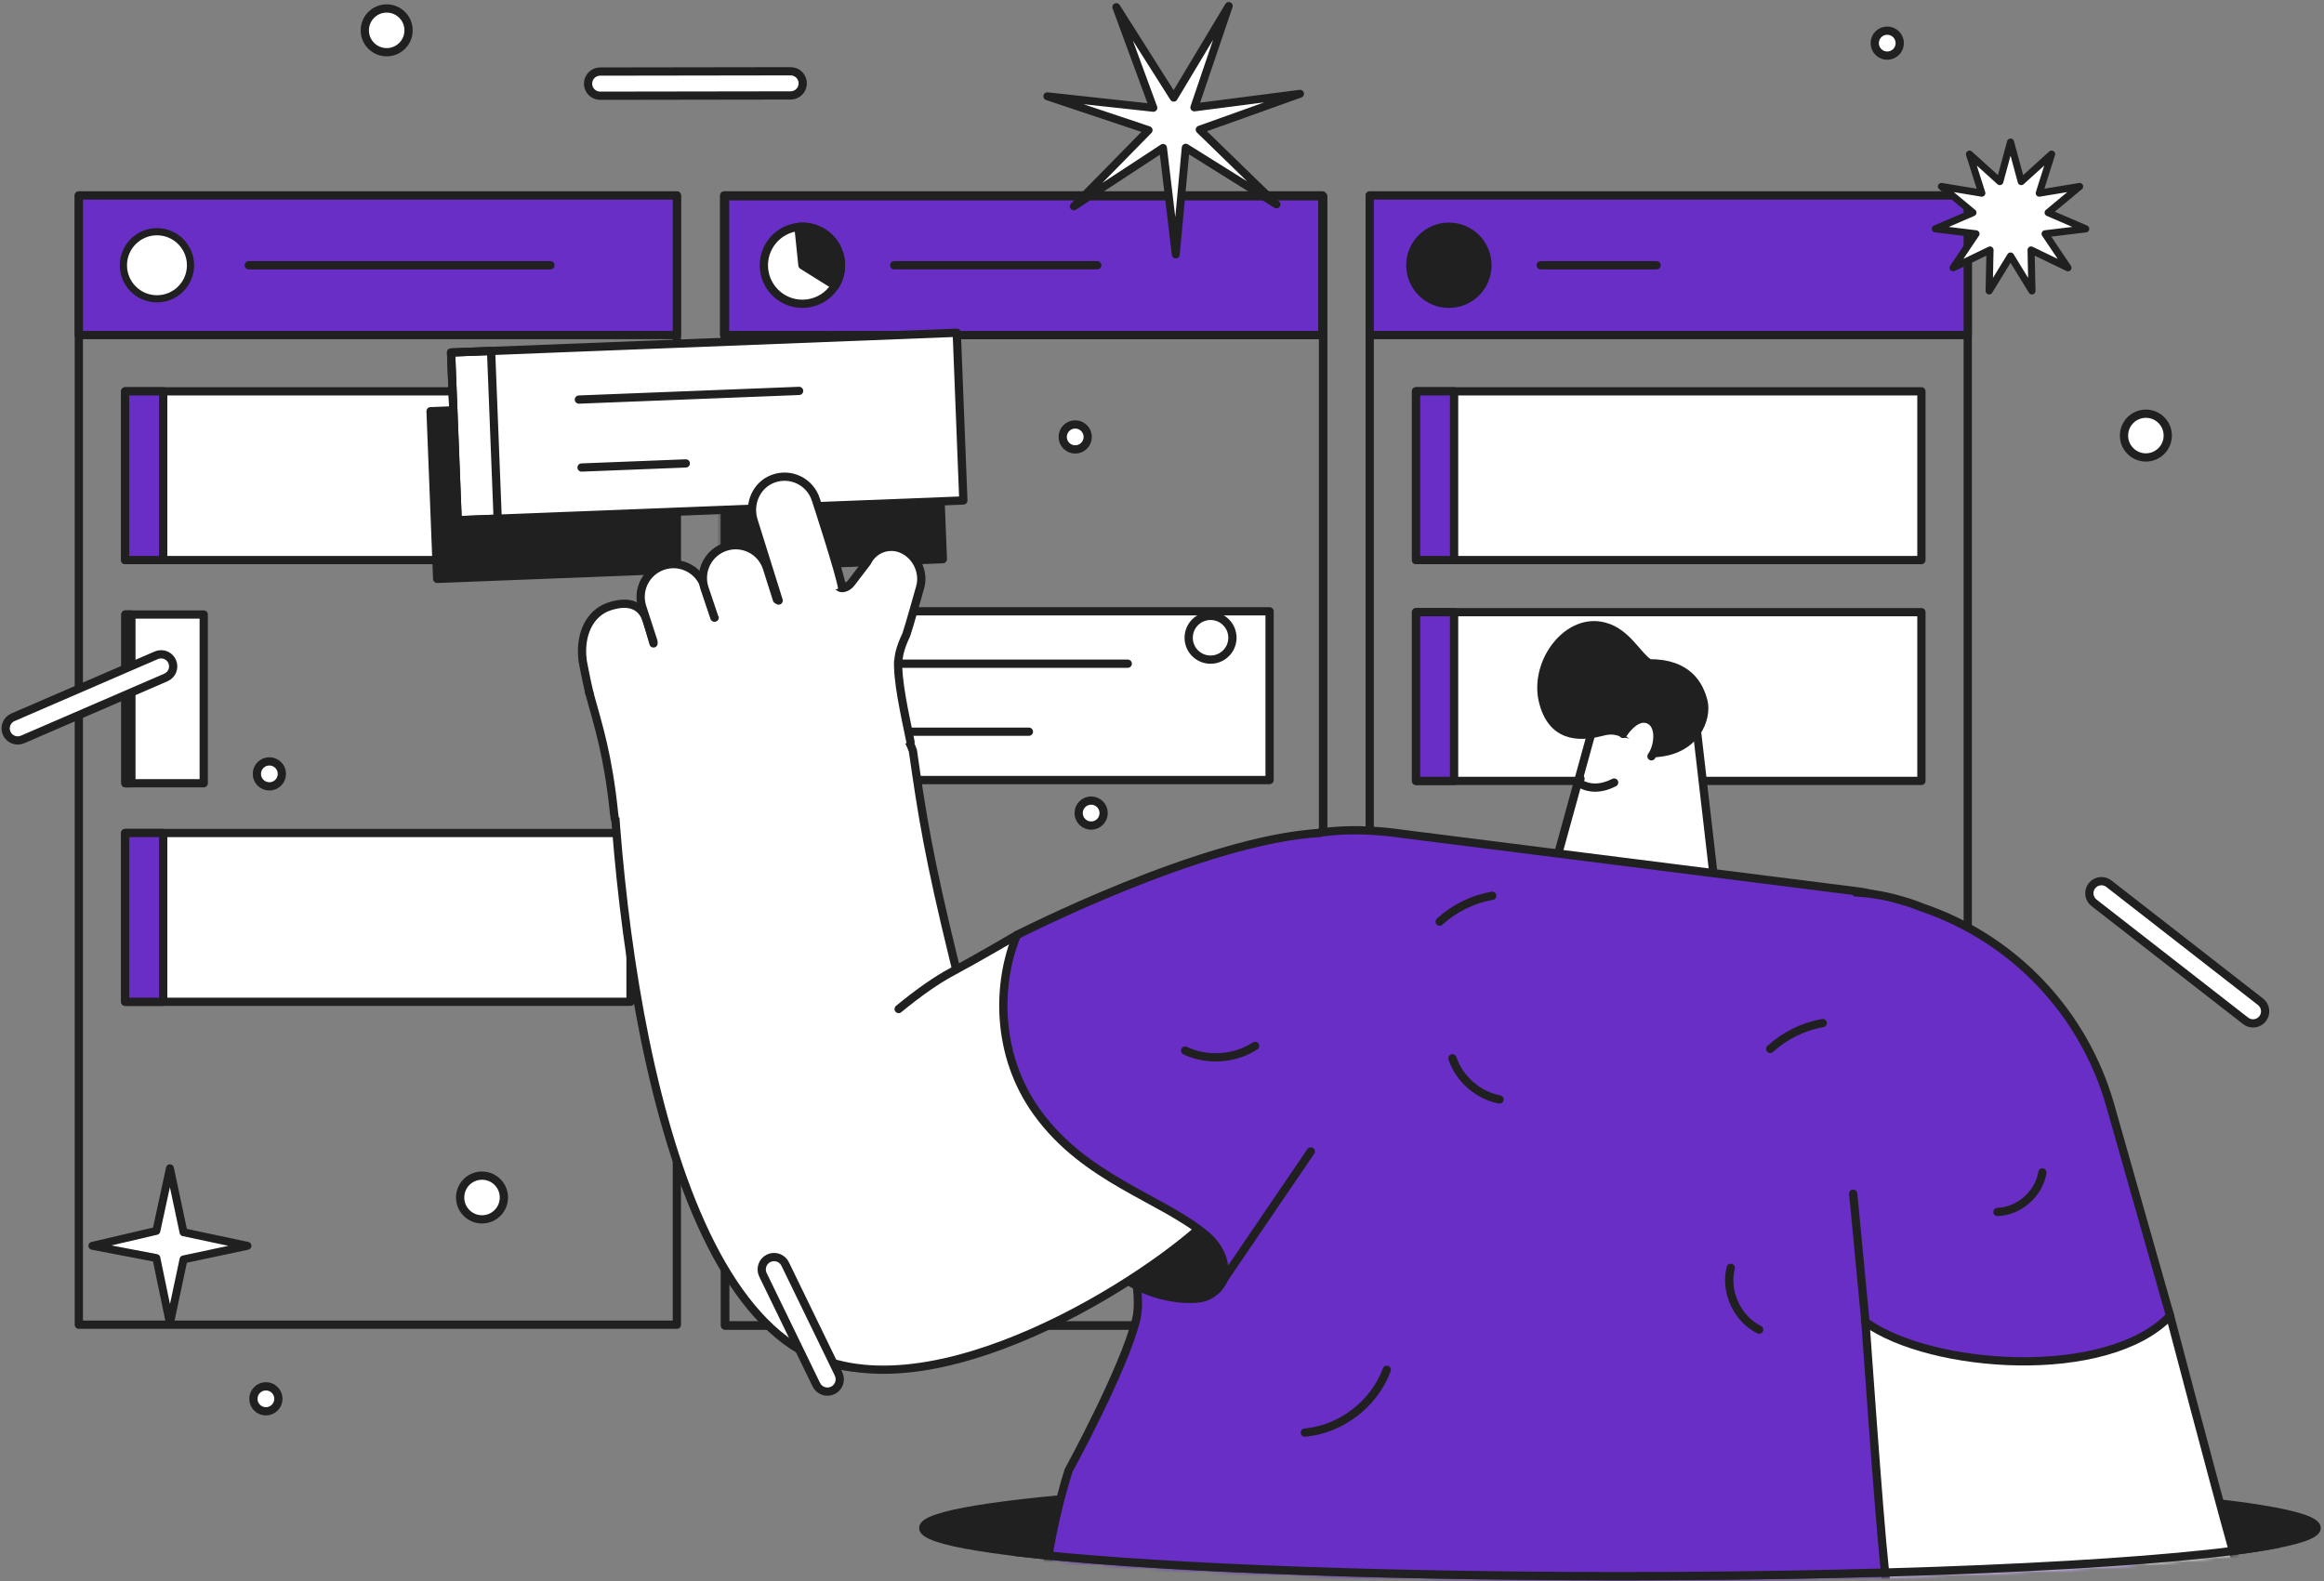 <svg width="676" height="460" viewBox="0 0 676 460" fill="none" xmlns="http://www.w3.org/2000/svg">
<rect x="0" y="0" width="676" height="460" fill="#808080" stroke="none"/>
<g clip-path="url(#clip0_550_401)">
<path d="M229.988 27.766L174.574 27.85C172.632 27.853 171.055 26.281 171.052 24.34C171.049 22.398 172.621 20.821 174.563 20.818L229.977 20.734C231.919 20.731 233.496 22.303 233.499 24.245C233.501 26.186 231.929 27.763 229.988 27.766Z" fill="white"/>
<path d="M229.988 27.766L174.574 27.85C172.632 27.853 171.055 26.281 171.052 24.34C171.049 22.398 172.621 20.821 174.563 20.818L229.977 20.734C231.919 20.731 233.496 22.303 233.499 24.245C233.501 26.186 231.929 27.763 229.988 27.766Z" stroke="#202020" stroke-width="2.4" stroke-linecap="round" stroke-linejoin="round"/>
<path d="M613.427 257.09L657.526 291.435C659.061 292.63 659.336 294.843 658.141 296.377C656.946 297.912 654.733 298.187 653.199 296.992L609.099 262.646C607.565 261.451 607.29 259.239 608.485 257.704C609.68 256.17 611.892 255.895 613.427 257.09Z" fill="white"/>
<path d="M613.427 257.09L657.526 291.435C659.061 292.63 659.336 294.843 658.141 296.377C656.946 297.912 654.733 298.187 653.199 296.992L609.099 262.646C607.565 261.451 607.29 259.239 608.485 257.704C609.68 256.17 611.892 255.895 613.427 257.09Z" stroke="#202020" stroke-width="2.4" stroke-linecap="round" stroke-linejoin="round"/>
<path d="M630.554 126.72C630.554 123.205 627.705 120.356 624.19 120.356C620.675 120.356 617.826 123.205 617.826 126.72C617.826 130.235 620.675 133.084 624.19 133.084C627.705 133.084 630.554 130.235 630.554 126.72Z" fill="white"/>
<path d="M630.554 126.72C630.554 123.205 627.705 120.356 624.19 120.356C620.675 120.356 617.826 123.205 617.826 126.72C617.826 130.235 620.675 133.084 624.19 133.084C627.705 133.084 630.554 130.235 630.554 126.72Z" stroke="#202020" stroke-width="2.4" stroke-linecap="round" stroke-linejoin="round"/>
<path d="M118.843 8.83C118.843 5.315 115.994 2.466 112.479 2.466C108.964 2.466 106.115 5.315 106.115 8.83C106.115 12.346 108.964 15.194 112.479 15.194C115.994 15.194 118.843 12.346 118.843 8.83Z" fill="white"/>
<path d="M118.843 8.83C118.843 5.315 115.994 2.466 112.479 2.466C108.964 2.466 106.115 5.315 106.115 8.83C106.115 12.346 108.964 15.194 112.479 15.194C115.994 15.194 118.843 12.346 118.843 8.83Z" stroke="#202020" stroke-width="2.4" stroke-linecap="round" stroke-linejoin="round"/>
<path d="M552.594 12.551C552.594 10.542 550.966 8.914 548.957 8.914C546.948 8.914 545.32 10.542 545.32 12.551C545.32 14.56 546.948 16.188 548.957 16.188C550.966 16.188 552.594 14.56 552.594 12.551Z" fill="white"/>
<path d="M552.594 12.551C552.594 10.542 550.966 8.914 548.957 8.914C546.948 8.914 545.32 10.542 545.32 12.551C545.32 14.56 546.948 16.188 548.957 16.188C550.966 16.188 552.594 14.56 552.594 12.551Z" stroke="#202020" stroke-width="2.4" stroke-linecap="round" stroke-linejoin="round"/>
<path d="M80.983 406.949C80.983 404.94 79.355 403.312 77.346 403.312C75.337 403.312 73.709 404.94 73.709 406.949C73.709 408.958 75.337 410.586 77.346 410.586C79.355 410.586 80.983 408.958 80.983 406.949Z" fill="white"/>
<path d="M80.983 406.949C80.983 404.94 79.355 403.312 77.346 403.312C75.337 403.312 73.709 404.94 73.709 406.949C73.709 408.958 75.337 410.586 77.346 410.586C79.355 410.586 80.983 408.958 80.983 406.949Z" stroke="#202020" stroke-width="2.4" stroke-linecap="round" stroke-linejoin="round"/>
<path d="M673.876 444.532C673.876 436.794 583.139 430.522 471.209 430.522C359.28 430.522 268.543 436.794 268.543 444.532C268.543 452.27 359.28 458.542 471.209 458.542C583.139 458.542 673.876 452.27 673.876 444.532Z" fill="#202020"/>
<path d="M673.876 444.532C673.876 436.794 583.139 430.522 471.209 430.522C359.28 430.522 268.543 436.794 268.543 444.532C268.543 452.27 359.28 458.542 471.209 458.542C583.139 458.542 673.876 452.27 673.876 444.532Z" stroke="#202020" stroke-width="2.4" stroke-linecap="round" stroke-linejoin="round"/>
<path d="M384.63 97.478H210.672V56.866H384.63V97.478Z" fill="#682EC6"/>
<path d="M384.63 97.478H210.672V56.866H384.63V97.478Z" stroke="#202020" stroke-width="2.4" stroke-linecap="round" stroke-linejoin="round"/>
<path d="M384.865 385.624H210.906V57.102H384.865V385.624Z" stroke="#202020" stroke-width="2.4" stroke-linecap="round" stroke-linejoin="round"/>
<path d="M196.886 385.389H22.928V56.867H196.886V385.389Z" stroke="#202020" stroke-width="2.4" stroke-linecap="round" stroke-linejoin="round"/>
<path d="M196.886 97.478H22.928V56.866H196.886V97.478Z" fill="#682EC6"/>
<path d="M196.886 97.478H22.928V56.866H196.886V97.478Z" stroke="#202020" stroke-width="2.4" stroke-linecap="round" stroke-linejoin="round"/>
<path d="M572.376 385.389H398.418V56.867H572.376V385.389Z" stroke="#202020" stroke-width="2.4" stroke-linecap="round" stroke-linejoin="round"/>
<path d="M572.376 97.478H398.418V56.866H572.376V97.478Z" fill="#682EC6"/>
<path d="M572.376 97.478H398.418V56.866H572.376V97.478Z" stroke="#202020" stroke-width="2.4" stroke-linecap="round" stroke-linejoin="round"/>
<path d="M558.897 227.189H411.898V178.093H558.897V227.189Z" fill="white"/>
<path d="M558.897 227.189H411.898V178.093H558.897V227.189Z" stroke="#202020" stroke-width="2.4" stroke-linecap="round" stroke-linejoin="round"/>
<path d="M422.966 227.189H411.898V178.093H422.966V227.189Z" fill="#682EC6"/>
<path d="M422.966 227.189H411.898V178.093H422.966V227.189Z" stroke="#202020" stroke-width="2.4" stroke-linecap="round" stroke-linejoin="round"/>
<path d="M558.897 162.939H411.898V113.843H558.897V162.939Z" fill="white"/>
<path d="M558.897 162.939H411.898V113.843H558.897V162.939Z" stroke="#202020" stroke-width="2.4" stroke-linecap="round" stroke-linejoin="round"/>
<path d="M422.966 162.939H411.898V113.843H422.966V162.939Z" fill="#682EC6"/>
<path d="M422.966 162.939H411.898V113.843H422.966V162.939Z" stroke="#202020" stroke-width="2.4" stroke-linecap="round" stroke-linejoin="round"/>
<path d="M432.664 77.172C432.664 70.979 427.643 65.958 421.45 65.958C415.257 65.958 410.236 70.979 410.236 77.172C410.236 83.365 415.257 88.386 421.45 88.386C427.643 88.386 432.664 83.365 432.664 77.172Z" fill="#202020"/>
<path d="M432.664 77.172C432.664 70.979 427.643 65.958 421.45 65.958C415.257 65.958 410.236 70.979 410.236 77.172C410.236 83.365 415.257 88.386 421.45 88.386C427.643 88.386 432.664 83.365 432.664 77.172Z" stroke="#202020" stroke-width="2.4" stroke-linecap="round" stroke-linejoin="round"/>
<path d="M448.154 77.172H481.861" stroke="#202020" stroke-width="2.4" stroke-linecap="round" stroke-linejoin="round"/>
<path d="M183.405 162.939H36.406V113.843H183.405V162.939Z" fill="white"/>
<path d="M183.405 162.939H36.406V113.843H183.405V162.939Z" stroke="#202020" stroke-width="2.4" stroke-linecap="round" stroke-linejoin="round"/>
<path d="M47.473 162.939H36.406V113.843H47.473V162.939Z" fill="#682EC6"/>
<path d="M47.473 162.939H36.406V113.843H47.473V162.939Z" stroke="#202020" stroke-width="2.4" stroke-linecap="round" stroke-linejoin="round"/>
<path d="M183.405 291.438H36.406V242.342H183.405V291.438Z" fill="white"/>
<path d="M183.405 291.438H36.406V242.342H183.405V291.438Z" stroke="#202020" stroke-width="2.4" stroke-linecap="round" stroke-linejoin="round"/>
<path d="M47.473 291.438H36.406V242.342H47.473V291.438Z" fill="#682EC6"/>
<path d="M47.473 291.438H36.406V242.342H47.473V291.438Z" stroke="#202020" stroke-width="2.4" stroke-linecap="round" stroke-linejoin="round"/>
<mask id="mask0_550_401" style="mask-type:alpha" maskUnits="userSpaceOnUse" x="22" y="56" width="175" height="330">
<path d="M196.886 385.389H22.928V56.867H196.886V385.389Z" fill="#EE4878"/>
</mask>
<g mask="url(#mask0_550_401)">
<path d="M274.256 162.67L127.161 168.417L125.242 119.628L272.337 113.881L274.256 162.67Z" fill="#202020"/>
<path d="M274.256 162.67L127.161 168.417L125.242 119.628L272.337 113.881L274.256 162.67Z" stroke="#202020" stroke-width="2.4" stroke-linecap="round" stroke-linejoin="round"/>
</g>
<path d="M384.63 97.478H210.672V56.866H384.63V97.478Z" fill="#682EC6"/>
<path d="M384.63 97.478H210.672V56.866H384.63V97.478Z" stroke="#202020" stroke-width="2.4" stroke-linecap="round" stroke-linejoin="round"/>
<path d="M384.865 385.624H210.906V57.102H384.865V385.624Z" stroke="#202020" stroke-width="2.4" stroke-linecap="round" stroke-linejoin="round"/>
<mask id="mask1_550_401" style="mask-type:alpha" maskUnits="userSpaceOnUse" x="209" y="55" width="178" height="332">
<path d="M384.867 385.624H210.908V57.102H384.867V385.624Z" stroke="#231F20" stroke-width="2.4" stroke-linecap="round" stroke-linejoin="round"/>
<path d="M384.867 385.624H210.908V57.102H384.867V385.624Z" fill="#EE4878"/>
</mask>
<g mask="url(#mask1_550_401)">
<path d="M274.256 162.67L127.161 168.417L125.242 119.628L272.337 113.881L274.256 162.67Z" fill="#202020"/>
<path d="M274.256 162.67L127.161 168.417L125.242 119.628L272.337 113.881L274.256 162.67Z" stroke="#202020" stroke-width="2.4" stroke-linecap="round" stroke-linejoin="round"/>
</g>
<path d="M280.22 145.597L133.125 151.344L131.207 102.555L278.302 96.808L280.22 145.597Z" fill="white"/>
<path d="M280.22 145.597L133.125 151.344L131.207 102.555L278.302 96.808L280.22 145.597Z" stroke="#202020" stroke-width="2.4" stroke-linecap="round" stroke-linejoin="round"/>
<path d="M144.763 150.886L133.125 151.344L131.207 102.555L142.844 102.097L144.763 150.886Z" stroke="#202020" stroke-width="2.4" stroke-linecap="round" stroke-linejoin="round"/>
<path d="M168.387 116.242C168.387 116.242 221.292 114.161 232.443 113.723" stroke="#202020" stroke-width="2.4" stroke-linecap="round" stroke-linejoin="round"/>
<path d="M169.164 136.012C169.164 136.012 188.656 135.246 199.488 134.82" stroke="#202020" stroke-width="2.4" stroke-linecap="round" stroke-linejoin="round"/>
<path d="M59.261 227.868H36.488V178.772H59.261V227.868Z" fill="white"/>
<path d="M59.261 227.868H36.488V178.772H59.261V227.868Z" stroke="#202020" stroke-width="2.4" stroke-linecap="round" stroke-linejoin="round"/>
<path d="M38.215 227.868H36.488V178.772H38.215V227.868Z" fill="#682EC6"/>
<path d="M38.215 227.868H36.488V178.772H38.215V227.868Z" stroke="#202020" stroke-width="2.4" stroke-linecap="round" stroke-linejoin="round"/>
<path d="M369.295 226.939H222.297V177.843H369.295V226.939Z" fill="white"/>
<path d="M369.295 226.939H222.297V177.843H369.295V226.939Z" stroke="#202020" stroke-width="2.4" stroke-linecap="round" stroke-linejoin="round"/>
<path d="M233.364 226.939H222.297V177.843H233.364V226.939Z" fill="#682EC6"/>
<path d="M233.364 226.939H222.297V177.843H233.364V226.939Z" stroke="#202020" stroke-width="2.4" stroke-linecap="round" stroke-linejoin="round"/>
<path d="M261.887 193.083H328.042" stroke="#202020" stroke-width="2.4" stroke-linecap="round" stroke-linejoin="round"/>
<path d="M261.887 212.869H299.292" stroke="#202020" stroke-width="2.4" stroke-linecap="round" stroke-linejoin="round"/>
<path d="M55.417 77.172C55.417 71.782 51.047 67.412 45.657 67.412C40.267 67.412 35.897 71.782 35.897 77.172C35.897 82.562 40.267 86.932 45.657 86.932C51.047 86.932 55.417 82.562 55.417 77.172Z" fill="white"/>
<path d="M55.417 77.172C55.417 71.782 51.047 67.412 45.657 67.412C40.267 67.412 35.897 71.782 35.897 77.172C35.897 82.562 40.267 86.932 45.657 86.932C51.047 86.932 55.417 82.562 55.417 77.172Z" stroke="#202020" stroke-width="2.089" stroke-linecap="round" stroke-linejoin="round"/>
<path d="M72.361 77.172H160.115" stroke="#202020" stroke-width="2.4" stroke-linecap="round" stroke-linejoin="round"/>
<path d="M244.614 77.169C244.614 79.771 243.731 82.164 242.235 84.061C240.199 86.695 236.992 88.384 233.399 88.384C227.211 88.384 222.191 83.365 222.191 77.169C222.191 70.981 227.211 65.962 233.399 65.962C239.595 65.962 244.614 70.981 244.614 77.169Z" fill="white"/>
<path d="M244.614 77.169C244.614 79.771 243.731 82.164 242.235 84.061C240.199 86.695 236.992 88.384 233.399 88.384C227.211 88.384 222.191 83.365 222.191 77.169C222.191 70.981 227.211 65.962 233.399 65.962C239.595 65.962 244.614 70.981 244.614 77.169Z" stroke="#202020" stroke-width="2.4" stroke-linecap="round" stroke-linejoin="round"/>
<path d="M244.57 76.004C244.84 78.592 244.211 81.064 242.921 83.107L233.416 77.169L232.252 66.022C238.414 65.378 243.927 69.849 244.57 76.004Z" fill="#202020"/>
<path d="M244.57 76.004C244.84 78.592 244.211 81.064 242.921 83.107L233.416 77.169L232.252 66.022C238.414 65.378 243.927 69.849 244.57 76.004Z" stroke="#202020" stroke-width="2.4" stroke-linecap="round" stroke-linejoin="round"/>
<path d="M260.104 77.169H319.169" stroke="#202020" stroke-width="2.4" stroke-linecap="round" stroke-linejoin="round"/>
<path d="M451.887 253.282L467.258 197.455C476.11 191.306 483.396 192.133 491.967 198.541L498.35 253.768C498.806 265.292 447.75 268.534 451.887 253.282Z" fill="white"/>
<path d="M451.887 253.282L467.258 197.455C476.11 191.306 483.396 192.133 491.967 198.541L498.35 253.768C498.806 265.292 447.75 268.534 451.887 253.282Z" stroke="#202020" stroke-width="2.4" stroke-linecap="round" stroke-linejoin="round"/>
<path d="M472.134 213.29C478.322 214.34 478.824 216.432 480.828 219.128C493.494 218.689 496.659 208.756 495.508 204.094C494.357 199.431 491.049 192.891 479.744 192.967C476.192 190.696 473.206 184.002 466.717 182.301C456.253 179.399 446.363 192.181 448.696 203.497C451.161 214.701 459.405 214.51 465.345 213.043C467.64 212.446 469.206 212.112 472.134 213.29Z" fill="#202020"/>
<path d="M472.134 213.29C478.322 214.34 478.824 216.432 480.828 219.128C493.494 218.689 496.659 208.756 495.508 204.094C494.357 199.431 491.049 192.891 479.744 192.967C476.192 190.696 473.206 184.002 466.717 182.301C456.253 179.399 446.363 192.181 448.696 203.497C451.161 214.701 459.405 214.51 465.345 213.043C467.64 212.446 469.206 212.112 472.134 213.29Z" stroke="#202020" stroke-width="2.4" stroke-linecap="round" stroke-linejoin="round"/>
<path d="M472.111 213.521C472.111 213.521 475.581 207.882 479.401 209.296C483.22 210.71 482.466 217.15 480.375 220.027" fill="white"/>
<path d="M472.111 213.521C472.111 213.521 475.581 207.882 479.401 209.296C483.22 210.71 482.466 217.15 480.375 220.027" stroke="#202020" stroke-width="2.4" stroke-linecap="round" stroke-linejoin="round"/>
<path d="M458.967 227.573C462.079 229.67 465.722 229.596 469.522 227.659" stroke="#202020" stroke-width="2.4" stroke-linecap="round" stroke-linejoin="round"/>
<path d="M459.737 226.578L459.529 226.808C459.529 226.808 459.665 226.542 459.73 226.594C459.634 226.552 459.737 226.578 459.737 226.578Z" fill="white"/>
<path d="M459.737 226.578L459.529 226.808C459.529 226.808 459.665 226.542 459.73 226.594C459.634 226.552 459.737 226.578 459.737 226.578Z" stroke="#202020" stroke-width="2.4" stroke-linecap="round" stroke-linejoin="round"/>
<mask id="mask2_550_401" style="mask-type:alpha" maskUnits="userSpaceOnUse" x="265" y="119" width="411" height="341">
<path d="M673.876 444.532C673.876 436.794 672.28 120.682 469.609 120.922C233.599 121.2 268.543 436.794 268.543 444.532C268.543 452.27 359.28 458.542 471.209 458.542C583.139 458.542 673.876 452.27 673.876 444.532Z" fill="#231F20"/>
<path d="M673.876 444.532C673.876 436.794 672.28 120.682 469.609 120.922C233.599 121.2 268.543 436.794 268.543 444.532C268.543 452.27 359.28 458.542 471.209 458.542C583.139 458.542 673.876 452.27 673.876 444.532Z" stroke="#231F20" stroke-width="2.4" stroke-linecap="round" stroke-linejoin="round"/>
</mask>
<g mask="url(#mask2_550_401)">
<path d="M623.002 462.785C623.273 471.26 631.491 508.26 608.465 512.538C520.021 528.97 312.307 502.574 305.175 480.065C299.969 463.633 309.437 432.076 310.825 427.812C310.825 427.812 327.029 398.209 330.523 383.738C334.017 369.268 316.653 330.626 324.85 294.031C350.377 262.805 359.897 235.692 408.324 242.639L540.481 259.337C556.415 261.237 591.27 282.393 598.278 314.837C598.278 314.837 621.744 423.511 623.002 462.785Z" fill="#682EC6"/>
<path d="M623.002 462.785C623.273 471.26 631.491 508.26 608.465 512.538C520.021 528.97 312.307 502.574 305.175 480.065C299.969 463.633 309.437 432.076 310.825 427.812C310.825 427.812 327.029 398.209 330.523 383.738C334.017 369.268 316.653 330.626 324.85 294.031C350.377 262.805 359.897 235.692 408.324 242.639L540.481 259.337C556.415 261.237 591.27 282.393 598.278 314.837C598.278 314.837 621.744 423.511 623.002 462.785Z" stroke="#202020" stroke-width="2.4" stroke-linecap="round" stroke-linejoin="round"/>
</g>
<path d="M348.557 377.758C338.294 378.832 322.705 373.211 318.385 361.051C310.23 338.092 344.6 339.394 352.728 347.785C360.855 356.176 359.754 376.585 348.557 377.758Z" fill="#202020"/>
<path d="M348.557 377.758C338.294 378.832 322.705 373.211 318.385 361.051C310.23 338.092 344.6 339.394 352.728 347.785C360.855 356.176 359.754 376.585 348.557 377.758Z" stroke="#202020" stroke-width="2.4" stroke-linecap="round" stroke-linejoin="round"/>
<path d="M218.815 194.602C196.156 196.052 177.278 208.579 178.232 226.218C182.274 301.013 202.958 415.775 266.098 395.71C288.383 388.628 300.803 363.684 289.819 322.5C283.48 298.736 281.132 294.277 277.694 280.249C270.009 248.9 268.229 237.131 265.539 218.402C265.539 218.402 257.17 192.148 218.815 194.602Z" fill="white"/>
<path d="M218.815 194.602C196.156 196.052 177.278 208.579 178.232 226.218C182.274 301.013 202.958 415.775 266.098 395.71C288.383 388.628 300.803 363.684 289.819 322.5C283.48 298.736 281.132 294.277 277.694 280.249C270.009 248.9 268.229 237.131 265.539 218.402C265.539 218.402 257.17 192.148 218.815 194.602Z" stroke="#202020" stroke-width="2.4" stroke-linecap="round" stroke-linejoin="round"/>
<path d="M264.856 215.886C263.14 207.553 260.873 197.6 261.303 191.758C262.108 180.869 252.171 170.956 246.182 170.709C244.664 170.579 243.14 168.454 242.307 166.805C235.338 153.006 167.89 190.167 171.465 201.753C174.125 211.405 176.878 219.742 178.616 236.595C178.673 237.128 178.745 237.653 178.831 238.167" fill="white"/>
<path d="M264.856 215.886C263.14 207.553 260.873 197.6 261.303 191.758C262.108 180.869 252.171 170.956 246.182 170.709C244.664 170.579 243.14 168.454 242.307 166.805C235.338 153.006 167.89 190.167 171.465 201.753C174.125 211.405 176.878 219.742 178.616 236.595C178.673 237.128 178.745 237.653 178.831 238.167" stroke="#202020" stroke-width="2.4" stroke-linecap="round" stroke-linejoin="round"/>
<path d="M241.433 396.271C280.909 408.688 344.02 365.44 355.855 350.287C384.324 309.768 331.251 255.398 295.781 272.034C295.781 272.034 284.233 278.826 276.777 282.798C272.546 285.051 267.182 288.774 261.401 293.549" fill="white"/>
<path d="M241.433 396.271C280.909 408.688 344.02 365.44 355.855 350.287C384.324 309.768 331.251 255.398 295.781 272.034C295.781 272.034 284.233 278.826 276.777 282.798C272.546 285.051 267.182 288.774 261.401 293.549" stroke="#202020" stroke-width="2.4" stroke-linecap="round" stroke-linejoin="round"/>
<path d="M261.303 193.417C261.203 190.611 262.101 187.89 263.615 184.672C264.155 183.292 267.654 170.835 267.654 170.835C268.934 166.356 266.429 161.31 262.089 159.62C258.299 158.145 254.011 159.838 252.253 163.505L247.576 169.621C246.365 171.215 244.092 171.787 243.463 169.893" fill="white"/>
<path d="M261.303 193.417C261.203 190.611 262.101 187.89 263.615 184.672C264.155 183.292 267.654 170.835 267.654 170.835C268.934 166.356 266.429 161.31 262.089 159.62C258.299 158.145 254.011 159.838 252.253 163.505L247.576 169.621C246.365 171.215 244.092 171.787 243.463 169.893" stroke="#202020" stroke-width="2.4" stroke-linecap="round" stroke-linejoin="round"/>
<path d="M244.967 171.061C244.284 166.624 237.323 145.389 237.323 145.389C235.695 140.153 229.974 137.321 224.772 139.316C220.025 141.136 217.679 146.515 219.189 151.37L226.497 174.719" fill="white"/>
<path d="M244.967 171.061C244.284 166.624 237.323 145.389 237.323 145.389C235.695 140.153 229.974 137.321 224.772 139.316C220.025 141.136 217.679 146.515 219.189 151.37L226.497 174.719" stroke="#202020" stroke-width="2.4" stroke-linecap="round" stroke-linejoin="round"/>
<path d="M190.087 187.191L188.381 181.218C186.918 175.947 182.908 174.546 177.195 176.448C171.503 178.357 168.465 184.659 169.5 192.332C169.5 192.332 170.411 197.279 171.464 201.753" fill="white"/>
<path d="M190.087 187.191L188.381 181.218C186.918 175.947 182.908 174.546 177.195 176.448C171.503 178.357 168.465 184.659 169.5 192.332C169.5 192.332 170.411 197.279 171.464 201.753" stroke="#202020" stroke-width="2.4" stroke-linecap="round" stroke-linejoin="round"/>
<path d="M190.079 186.641L186.761 176.422C185.232 171.379 188.081 166.051 193.124 164.523C198.167 162.994 203.495 165.843 205.024 170.886L207.886 179.585" fill="white"/>
<path d="M190.079 186.641L186.761 176.422C185.232 171.379 188.081 166.051 193.124 164.523C198.167 162.994 203.495 165.843 205.024 170.886L207.886 179.585" stroke="#202020" stroke-width="2.4" stroke-linecap="round" stroke-linejoin="round"/>
<path d="M207.81 179.677L204.884 170.997C203.319 165.963 206.131 160.613 211.164 159.048C216.198 157.482 221.547 160.294 223.113 165.328L225.991 174.427" fill="white"/>
<path d="M207.81 179.677L204.884 170.997C203.319 165.963 206.131 160.613 211.164 159.048C216.198 157.482 221.547 160.294 223.113 165.328L225.991 174.427" stroke="#202020" stroke-width="2.4" stroke-linecap="round" stroke-linejoin="round"/>
<path d="M383.983 242.316C350.061 244.228 295.782 272.034 295.782 272.034C290.089 285.789 289.412 306.635 301.681 323.634C315.722 343.089 337.63 348.438 350.674 359.238C356.69 364.218 357.638 371.395 353.877 375.235L381.28 334.974" fill="#682EC6"/>
<path d="M383.983 242.316C350.061 244.228 295.782 272.034 295.782 272.034C290.089 285.789 289.412 306.635 301.681 323.634C315.722 343.089 337.63 348.438 350.674 359.238C356.69 364.218 357.638 371.395 353.877 375.235L381.28 334.974" stroke="#202020" stroke-width="2.4" stroke-linecap="round" stroke-linejoin="round"/>
<mask id="mask3_550_401" style="mask-type:alpha" maskUnits="userSpaceOnUse" x="265" y="119" width="411" height="341">
<path d="M673.876 444.532C673.876 436.794 672.28 120.682 469.609 120.922C233.599 121.2 268.543 436.794 268.543 444.532C268.543 452.27 359.28 458.542 471.209 458.542C583.139 458.542 673.876 452.27 673.876 444.532Z" fill="#231F20"/>
<path d="M673.876 444.532C673.876 436.794 672.28 120.682 469.609 120.922C233.599 121.2 268.543 436.794 268.543 444.532C268.543 452.27 359.28 458.542 471.209 458.542C583.139 458.542 673.876 452.27 673.876 444.532Z" stroke="#231F20" stroke-width="2.4" stroke-linecap="round" stroke-linejoin="round"/>
</mask>
<g mask="url(#mask3_550_401)">
<path d="M615.13 537.962C548.305 543.154 551.644 487.515 548.134 455.526C546.569 441.273 542.617 384.6 542.617 384.6C540.202 359.295 621.395 348.216 631.219 382.799C631.219 382.799 644.273 432.471 649.176 449.956C666.808 512.831 666.407 533.979 615.13 537.962Z" fill="white"/>
<path d="M615.13 537.962C548.305 543.154 551.644 487.515 548.134 455.526C546.569 441.273 542.617 384.6 542.617 384.6C540.202 359.295 621.395 348.216 631.219 382.799C631.219 382.799 644.273 432.471 649.176 449.956C666.808 512.831 666.407 533.979 615.13 537.962Z" stroke="#202020" stroke-width="2.4" stroke-linecap="round" stroke-linejoin="round"/>
</g>
<path d="M539.054 347.263L542.618 384.6C561.613 398.268 612.838 402.034 631.22 382.799L613.848 321.644C606.167 294.603 585.739 273.072 559.189 264.041C559.189 264.041 549.977 260.061 539.793 259.633" fill="#682EC6"/>
<path d="M539.054 347.263L542.618 384.6C561.613 398.268 612.838 402.034 631.22 382.799L613.848 321.644C606.167 294.603 585.739 273.072 559.189 264.041C559.189 264.041 549.977 260.061 539.793 259.633" stroke="#202020" stroke-width="2.4" stroke-linecap="round" stroke-linejoin="round"/>
<path d="M379.556 416.774C390.076 415.84 399.747 408.42 403.374 398.502" stroke="#202020" stroke-width="2.4" stroke-linecap="round" stroke-linejoin="round"/>
<path d="M503.434 368.846C501.668 375.759 505.303 383.665 511.699 386.824" stroke="#202020" stroke-width="2.4" stroke-linecap="round" stroke-linejoin="round"/>
<path d="M422.477 307.881C424.503 313.905 429.932 318.654 436.172 319.859" stroke="#202020" stroke-width="2.4" stroke-linecap="round" stroke-linejoin="round"/>
<path d="M344.724 305.644C351.143 308.694 359.131 308.157 365.083 304.275" stroke="#202020" stroke-width="2.4" stroke-linecap="round" stroke-linejoin="round"/>
<path d="M514.92 305.157C519.167 301.271 524.539 298.628 530.208 297.632" stroke="#202020" stroke-width="2.4" stroke-linecap="round" stroke-linejoin="round"/>
<path d="M418.765 268.125C423.013 264.239 428.384 261.595 434.054 260.599" stroke="#202020" stroke-width="2.4" stroke-linecap="round" stroke-linejoin="round"/>
<path d="M581.016 352.588C587.306 352.398 593.097 347.302 594.086 341.088" stroke="#202020" stroke-width="2.4" stroke-linecap="round" stroke-linejoin="round"/>
<path d="M295.156 451.477C330.072 455.698 395.836 458.542 471.211 458.542C559.575 458.542 634.731 454.633 662.46 449.179" stroke="#202020" stroke-width="2.4" stroke-linecap="round" stroke-linejoin="round"/>
<path d="M3.764 208.675L45.467 190.634C47.25 189.862 49.32 190.682 50.091 192.466C50.863 194.249 50.043 196.319 48.259 197.09L6.556 215.131C4.773 215.903 2.703 215.083 1.932 213.299C1.16 211.516 1.98 209.446 3.764 208.675Z" fill="white"/>
<path d="M3.764 208.675L45.467 190.634C47.25 189.862 49.32 190.682 50.091 192.466C50.863 194.249 50.043 196.319 48.259 197.09L6.556 215.131C4.773 215.903 2.703 215.083 1.932 213.299C1.16 211.516 1.98 209.446 3.764 208.675Z" stroke="#202020" stroke-width="2.4" stroke-linecap="round" stroke-linejoin="round"/>
<path d="M237.444 402.832L221.923 370.87C221.055 369.085 221.8 366.933 223.586 366.066C225.372 365.198 227.524 365.943 228.391 367.729L243.913 399.691C244.78 401.477 244.035 403.628 242.25 404.495C240.464 405.363 238.312 404.618 237.444 402.832Z" fill="white"/>
<path d="M237.444 402.832L221.923 370.87C221.055 369.085 221.8 366.933 223.586 366.066C225.372 365.198 227.524 365.943 228.391 367.729L243.913 399.691C244.78 401.477 244.035 403.628 242.25 404.495C240.464 405.363 238.312 404.618 237.444 402.832Z" stroke="#202020" stroke-width="2.4" stroke-linecap="round" stroke-linejoin="round"/>
<path d="M49.433 339.886L53.383 358.488L71.984 362.439L53.383 366.39L49.43 384.991L45.48 365.995L26.879 362.439L45.48 358.092L49.433 339.886Z" fill="white"/>
<path d="M49.433 339.886L53.383 358.488L71.984 362.439L53.383 366.39L49.43 384.991L45.48 365.995L26.879 362.439L45.48 358.092L49.433 339.886Z" stroke="#202020" stroke-width="2.306" stroke-linecap="round" stroke-linejoin="round"/>
<path d="M584.821 41.332L587.934 52.828L596.768 44.84L593.171 56.194L604.922 54.25L595.758 61.858L606.694 66.575L594.872 68.02L601.522 77.902L590.795 72.725L591.047 84.633L584.821 74.48L578.595 84.633L578.847 72.725L568.12 77.902L574.77 68.02L562.947 66.575L573.884 61.858L564.72 54.25L576.471 56.194L572.874 44.84L581.708 52.828L584.821 41.332Z" fill="white"/>
<path d="M584.821 41.332L587.934 52.828L596.768 44.84L593.171 56.194L604.922 54.25L595.758 61.858L606.694 66.575L594.872 68.02L601.522 77.902L590.795 72.725L591.047 84.633L584.821 74.48L578.595 84.633L578.847 72.725L568.12 77.902L574.77 68.02L562.947 66.575L573.884 61.858L564.72 54.25L576.471 56.194L572.874 44.84L581.708 52.828L584.821 41.332Z" stroke="#202020" stroke-width="2.064" stroke-linecap="round" stroke-linejoin="round"/>
<path d="M378.153 27.279L348.957 37.72L371.294 59.455L344.905 42.961L342.006 74.034L338.297 43.026L312.345 60.039L334.109 37.866L304.646 28.007L335.494 31.366L324.706 2.059L341.41 28.421L357.42 1.736L347.401 31.249L378.153 27.279Z" fill="white"/>
<path d="M378.153 27.279L348.957 37.72L371.294 59.455L344.905 42.961L342.006 74.034L338.297 43.026L312.345 60.039L334.109 37.866L304.646 28.007L335.494 31.366L324.706 2.059L341.41 28.421L357.42 1.736L347.401 31.249L378.153 27.279Z" stroke="#202020" stroke-width="2.302" stroke-linecap="round" stroke-linejoin="round"/>
<path d="M146.572 348.381C146.572 344.866 143.723 342.017 140.208 342.017C136.693 342.017 133.844 344.866 133.844 348.381C133.844 351.896 136.693 354.745 140.208 354.745C143.723 354.745 146.572 351.896 146.572 348.381Z" fill="white"/>
<path d="M146.572 348.381C146.572 344.866 143.723 342.017 140.208 342.017C136.693 342.017 133.844 344.866 133.844 348.381C133.844 351.896 136.693 354.745 140.208 354.745C143.723 354.745 146.572 351.896 146.572 348.381Z" stroke="#202020" stroke-width="2.4" stroke-linecap="round" stroke-linejoin="round"/>
<path d="M358.488 185.539C358.488 182.024 355.639 179.175 352.124 179.175C348.609 179.175 345.76 182.024 345.76 185.539C345.76 189.054 348.609 191.903 352.124 191.903C355.639 191.903 358.488 189.054 358.488 185.539Z" fill="white"/>
<path d="M358.488 185.539C358.488 182.024 355.639 179.175 352.124 179.175C348.609 179.175 345.76 182.024 345.76 185.539C345.76 189.054 348.609 191.903 352.124 191.903C355.639 191.903 358.488 189.054 358.488 185.539Z" stroke="#202020" stroke-width="2.4" stroke-linecap="round" stroke-linejoin="round"/>
<path d="M81.992 225.139C81.992 223.13 80.364 221.502 78.356 221.502C76.347 221.502 74.719 223.13 74.719 225.139C74.719 227.148 76.347 228.776 78.356 228.776C80.364 228.776 81.992 227.148 81.992 225.139Z" fill="white"/>
<path d="M81.992 225.139C81.992 223.13 80.364 221.502 78.356 221.502C76.347 221.502 74.719 223.13 74.719 225.139C74.719 227.148 76.347 228.776 78.356 228.776C80.364 228.776 81.992 227.148 81.992 225.139Z" stroke="#202020" stroke-width="2.4" stroke-linecap="round" stroke-linejoin="round"/>
<path d="M316.393 127.114C316.393 125.105 314.765 123.477 312.756 123.477C310.747 123.477 309.119 125.105 309.119 127.114C309.119 129.123 310.747 130.751 312.756 130.751C314.765 130.751 316.393 129.123 316.393 127.114Z" fill="white"/>
<path d="M316.393 127.114C316.393 125.105 314.765 123.477 312.756 123.477C310.747 123.477 309.119 125.105 309.119 127.114C309.119 129.123 310.747 130.751 312.756 130.751C314.765 130.751 316.393 129.123 316.393 127.114Z" stroke="#202020" stroke-width="2.4" stroke-linecap="round" stroke-linejoin="round"/>
<path d="M321.029 236.54C321.029 234.531 319.401 232.903 317.393 232.903C315.384 232.903 313.756 234.531 313.756 236.54C313.756 238.549 315.384 240.177 317.393 240.177C319.401 240.177 321.029 238.549 321.029 236.54Z" fill="white"/>
<path d="M321.029 236.54C321.029 234.531 319.401 232.903 317.393 232.903C315.384 232.903 313.756 234.531 313.756 236.54C313.756 238.549 315.384 240.177 317.393 240.177C319.401 240.177 321.029 238.549 321.029 236.54Z" stroke="#202020" stroke-width="2.4" stroke-linecap="round" stroke-linejoin="round"/>
</g>
<defs>
<clipPath id="clip0_550_401">
<rect width="676" height="460" fill="white"/>
</clipPath>
</defs>
</svg>
